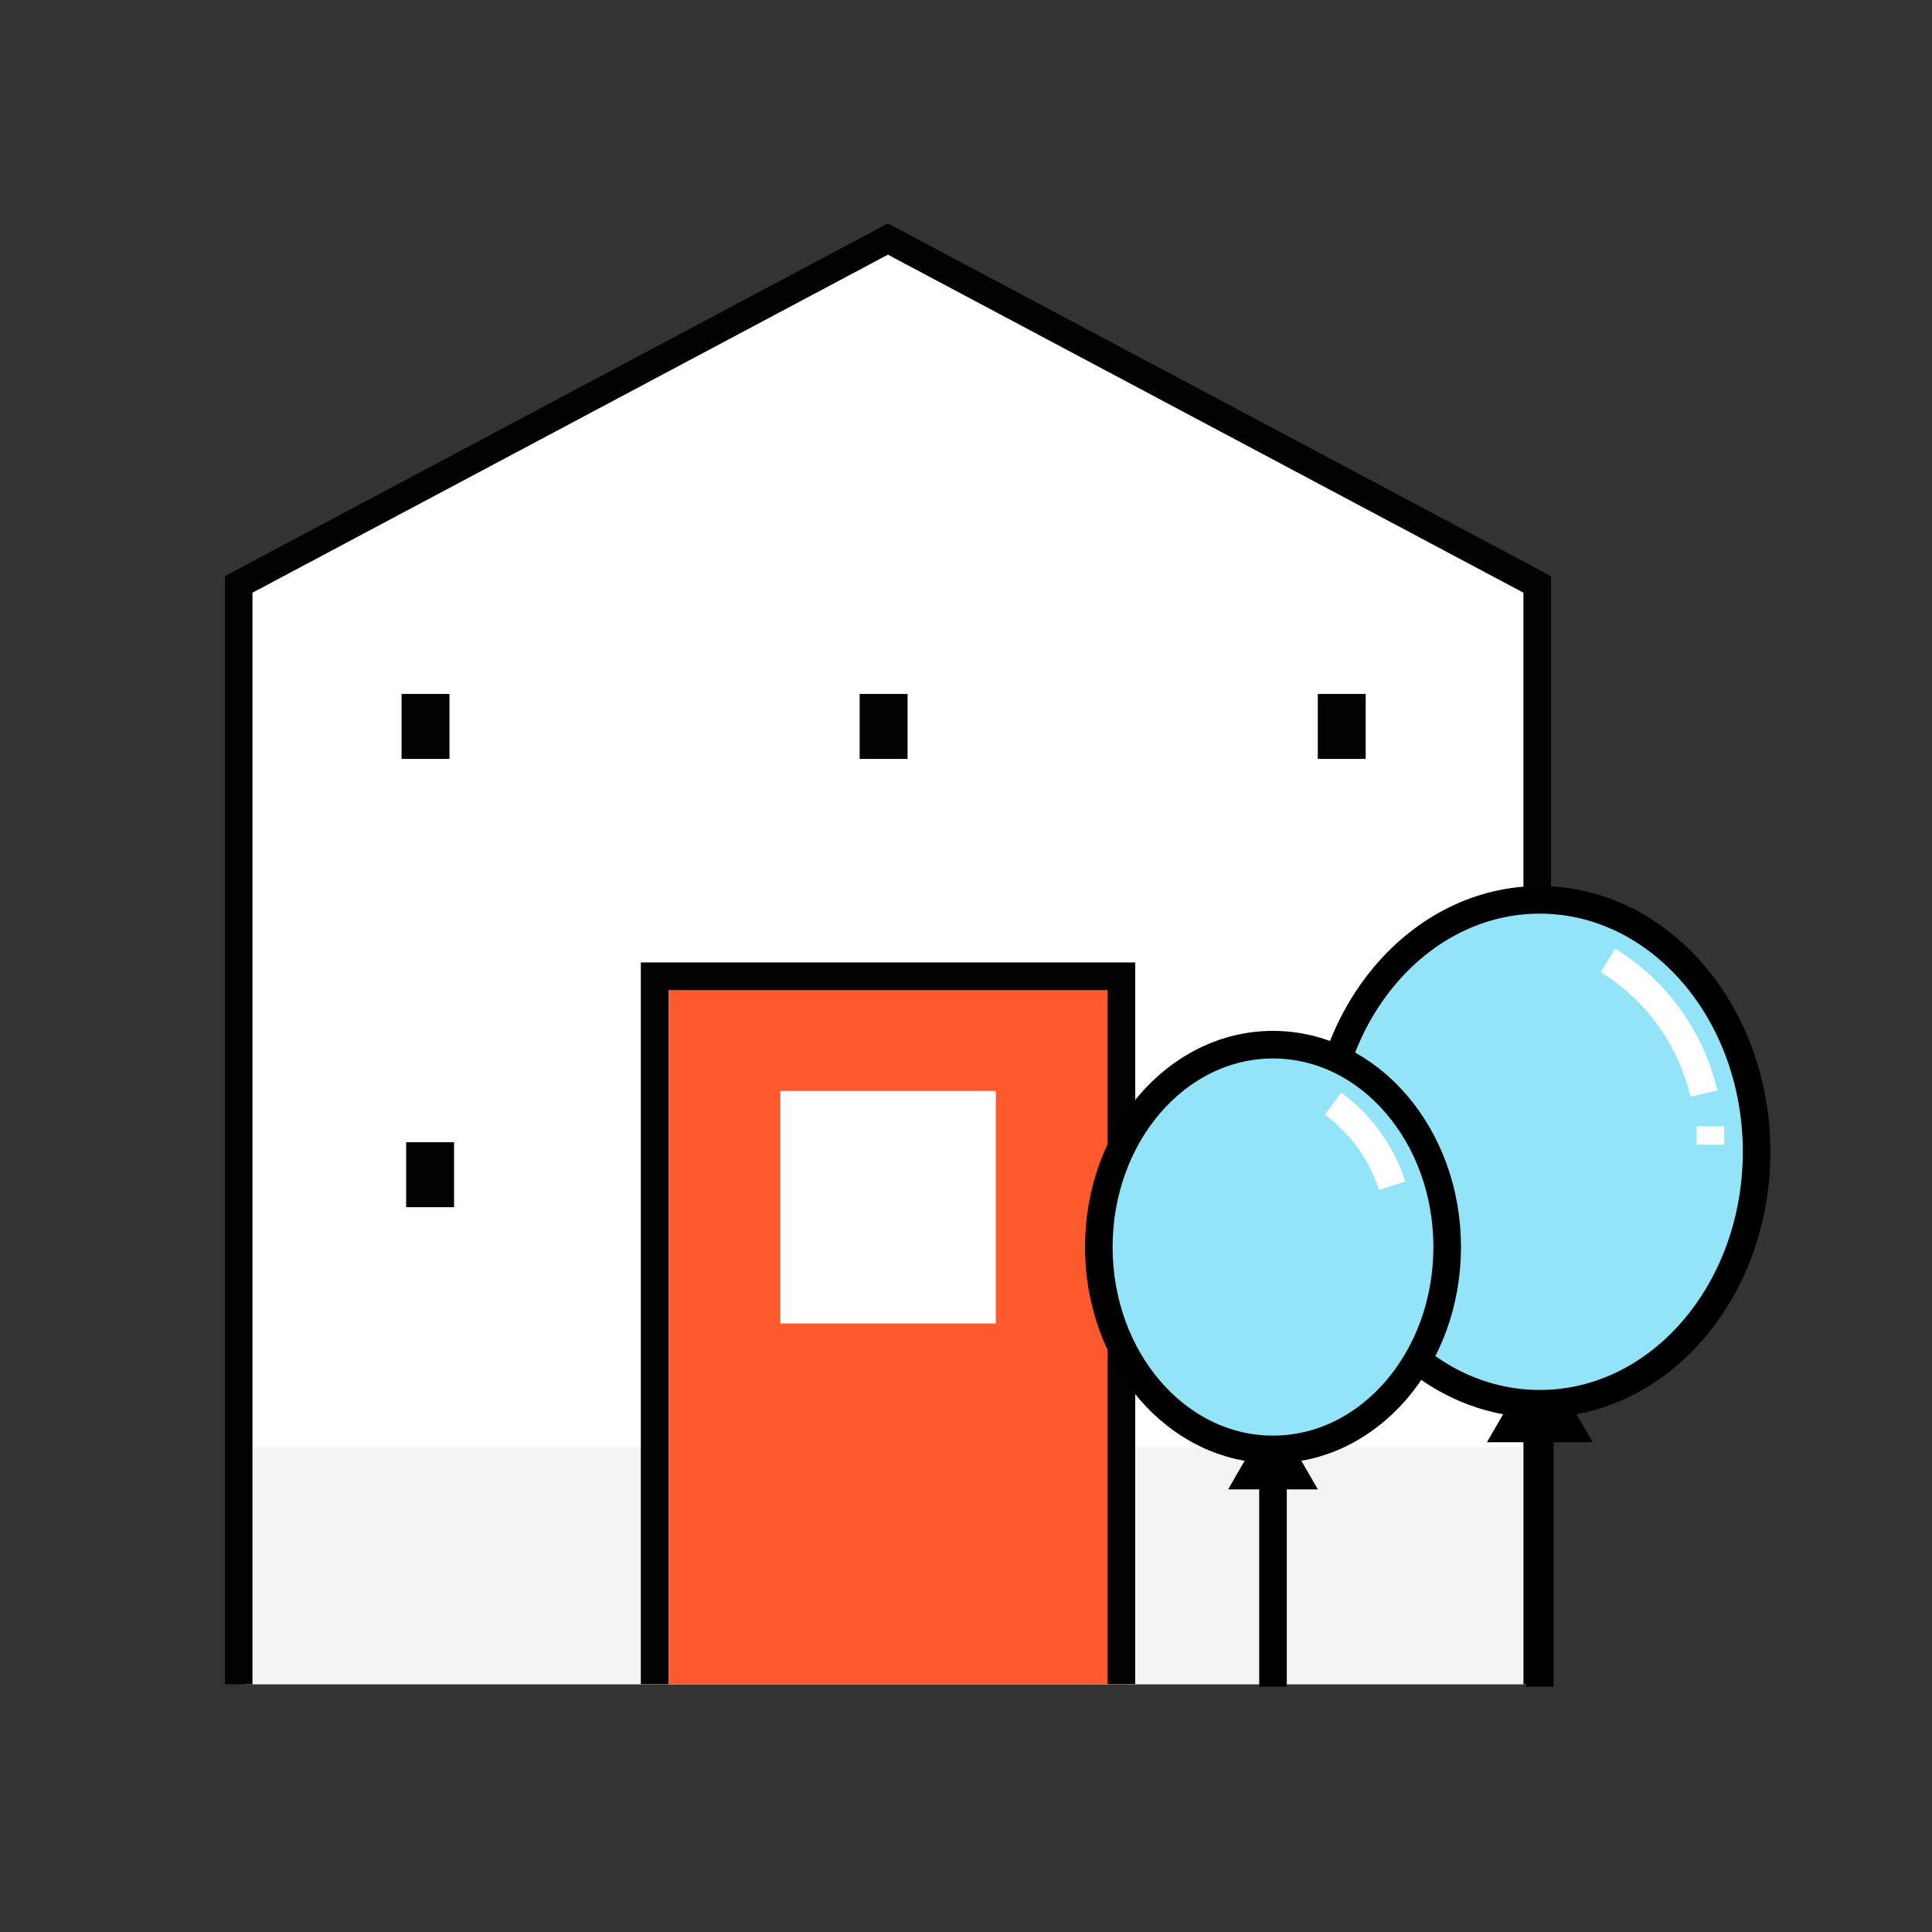 <svg xmlns="http://www.w3.org/2000/svg" width="70" height="70" viewBox="0 0 70 70">
    <rect x="0" y="0" width="70" height="70" fill="#333333" stroke="none"/>
    <defs>
        <style>
            .cls-11,.cls-3{fill:none}.cls-3{stroke:#fff}.cls-10,.cls-11,.cls-3,.cls-9{stroke-miterlimit:10}.cls-4{fill:#fff}.cls-8{fill:#020202}.cls-9{fill:#abf2f4}.cls-10,.cls-11,.cls-9{stroke:#000}.cls-10{fill:#93e4f9}
        </style>
    </defs>
    <g id="store_09" transform="translate(-930.719 -368.251)">
        <g id="그룹_587" transform="translate(935.208 376.251)">
            <path id="패스_332" d="M1028.792 442.88s3.468 1.912 3.957 5.29" class="cls-3" transform="translate(-990.128 -416.876)"/>
            <g id="그룹_585" transform="translate(0 1.963)">
                <path id="패스_333" d="M991.682 442.908H944.63v-39.847l23.526-12.513 23.526 12.513z" class="cls-4" transform="translate(-940.222 -391.85)"/>
                <path id="패스_334" fill="none" stroke="#020202" stroke-miterlimit="10" d="M944.977 442.908v-39.847l23.523-12.513 23.526 12.513v39.847" transform="translate(-940.818 -391.85)"/>
                <path id="사각형_540" fill="#f4f4f4" d="M0 0H46V8.595H0z" transform="translate(4.685 42.463)"/>
                <path id="패스_335" fill="#ff592e" stroke="#020202" stroke-miterlimit="10" d="M994.713 471.507v-25.649H977.8v25.649" transform="translate(-958.571 -420.449)"/>
                <path id="사각형_541" d="M0 0H7.808V8.425H0z" class="cls-4" transform="translate(23.782 29.564)"/>
                <g id="그룹_584" transform="translate(10.06 15.18)">
                    <path id="사각형_542" d="M0 0H1.736V2.354H0z" class="cls-8"/>
                    <path id="사각형_543" d="M0 0H1.736V2.354H0z" class="cls-8" transform="translate(16.598)"/>
                    <path id="사각형_544" d="M0 0H1.736V2.354H0z" class="cls-8" transform="translate(33.197)"/>
                </g>
                <path id="사각형_545" d="M0 0H1.736V2.354H0z" class="cls-8" transform="translate(10.226 31.422)"/>
                <path id="사각형_546" d="M0 0H1.736V2.354H0z" class="cls-8" transform="translate(39.425 31.422)"/>
            </g>
            <g id="그룹_586" transform="translate(35.323 24.603)">
                <path id="패스_336" d="M1053.022 477.573l-1.048 1.815h2.1z" class="cls-9" transform="translate(-1037.046 -460.235)"/>
                <ellipse id="타원_99" cx="7.857" cy="9.129" class="cls-10" rx="7.857" ry="9.129" transform="translate(8.119)"/>
                <path id="선_228" d="M0 0L0 9.354" class="cls-11" transform="translate(15.976 19.154)"/>
                <path id="패스_337" d="M1059.634 444.6a7.741 7.741 0 0 1 3.474 4.825" class="cls-3" transform="translate(-1041.187 -442.406)"/>
                <path id="선_229" d="M0 0L0 0.668" class="cls-3" transform="translate(22.159 8.204)"/>
                <path id="패스_338" d="M1032.322 482.376l-.76 1.316h1.52z" class="cls-9" transform="translate(-1026.011 -462.831)"/>
                <ellipse id="타원_100" cx="6.311" cy="7.332" class="cls-10" rx="6.311" ry="7.332" transform="translate(0 5.248)"/>
                <path id="선_230" d="M0 0L0 7.455" class="cls-11" transform="translate(6.311 21.052)"/>
                <path id="패스_339" d="M1037.946 455.907a5.921 5.921 0 0 1 2.142 2.974" class="cls-3" transform="translate(-1029.462 -448.522)"/>
            </g>
        </g>
    </g>
</svg>
